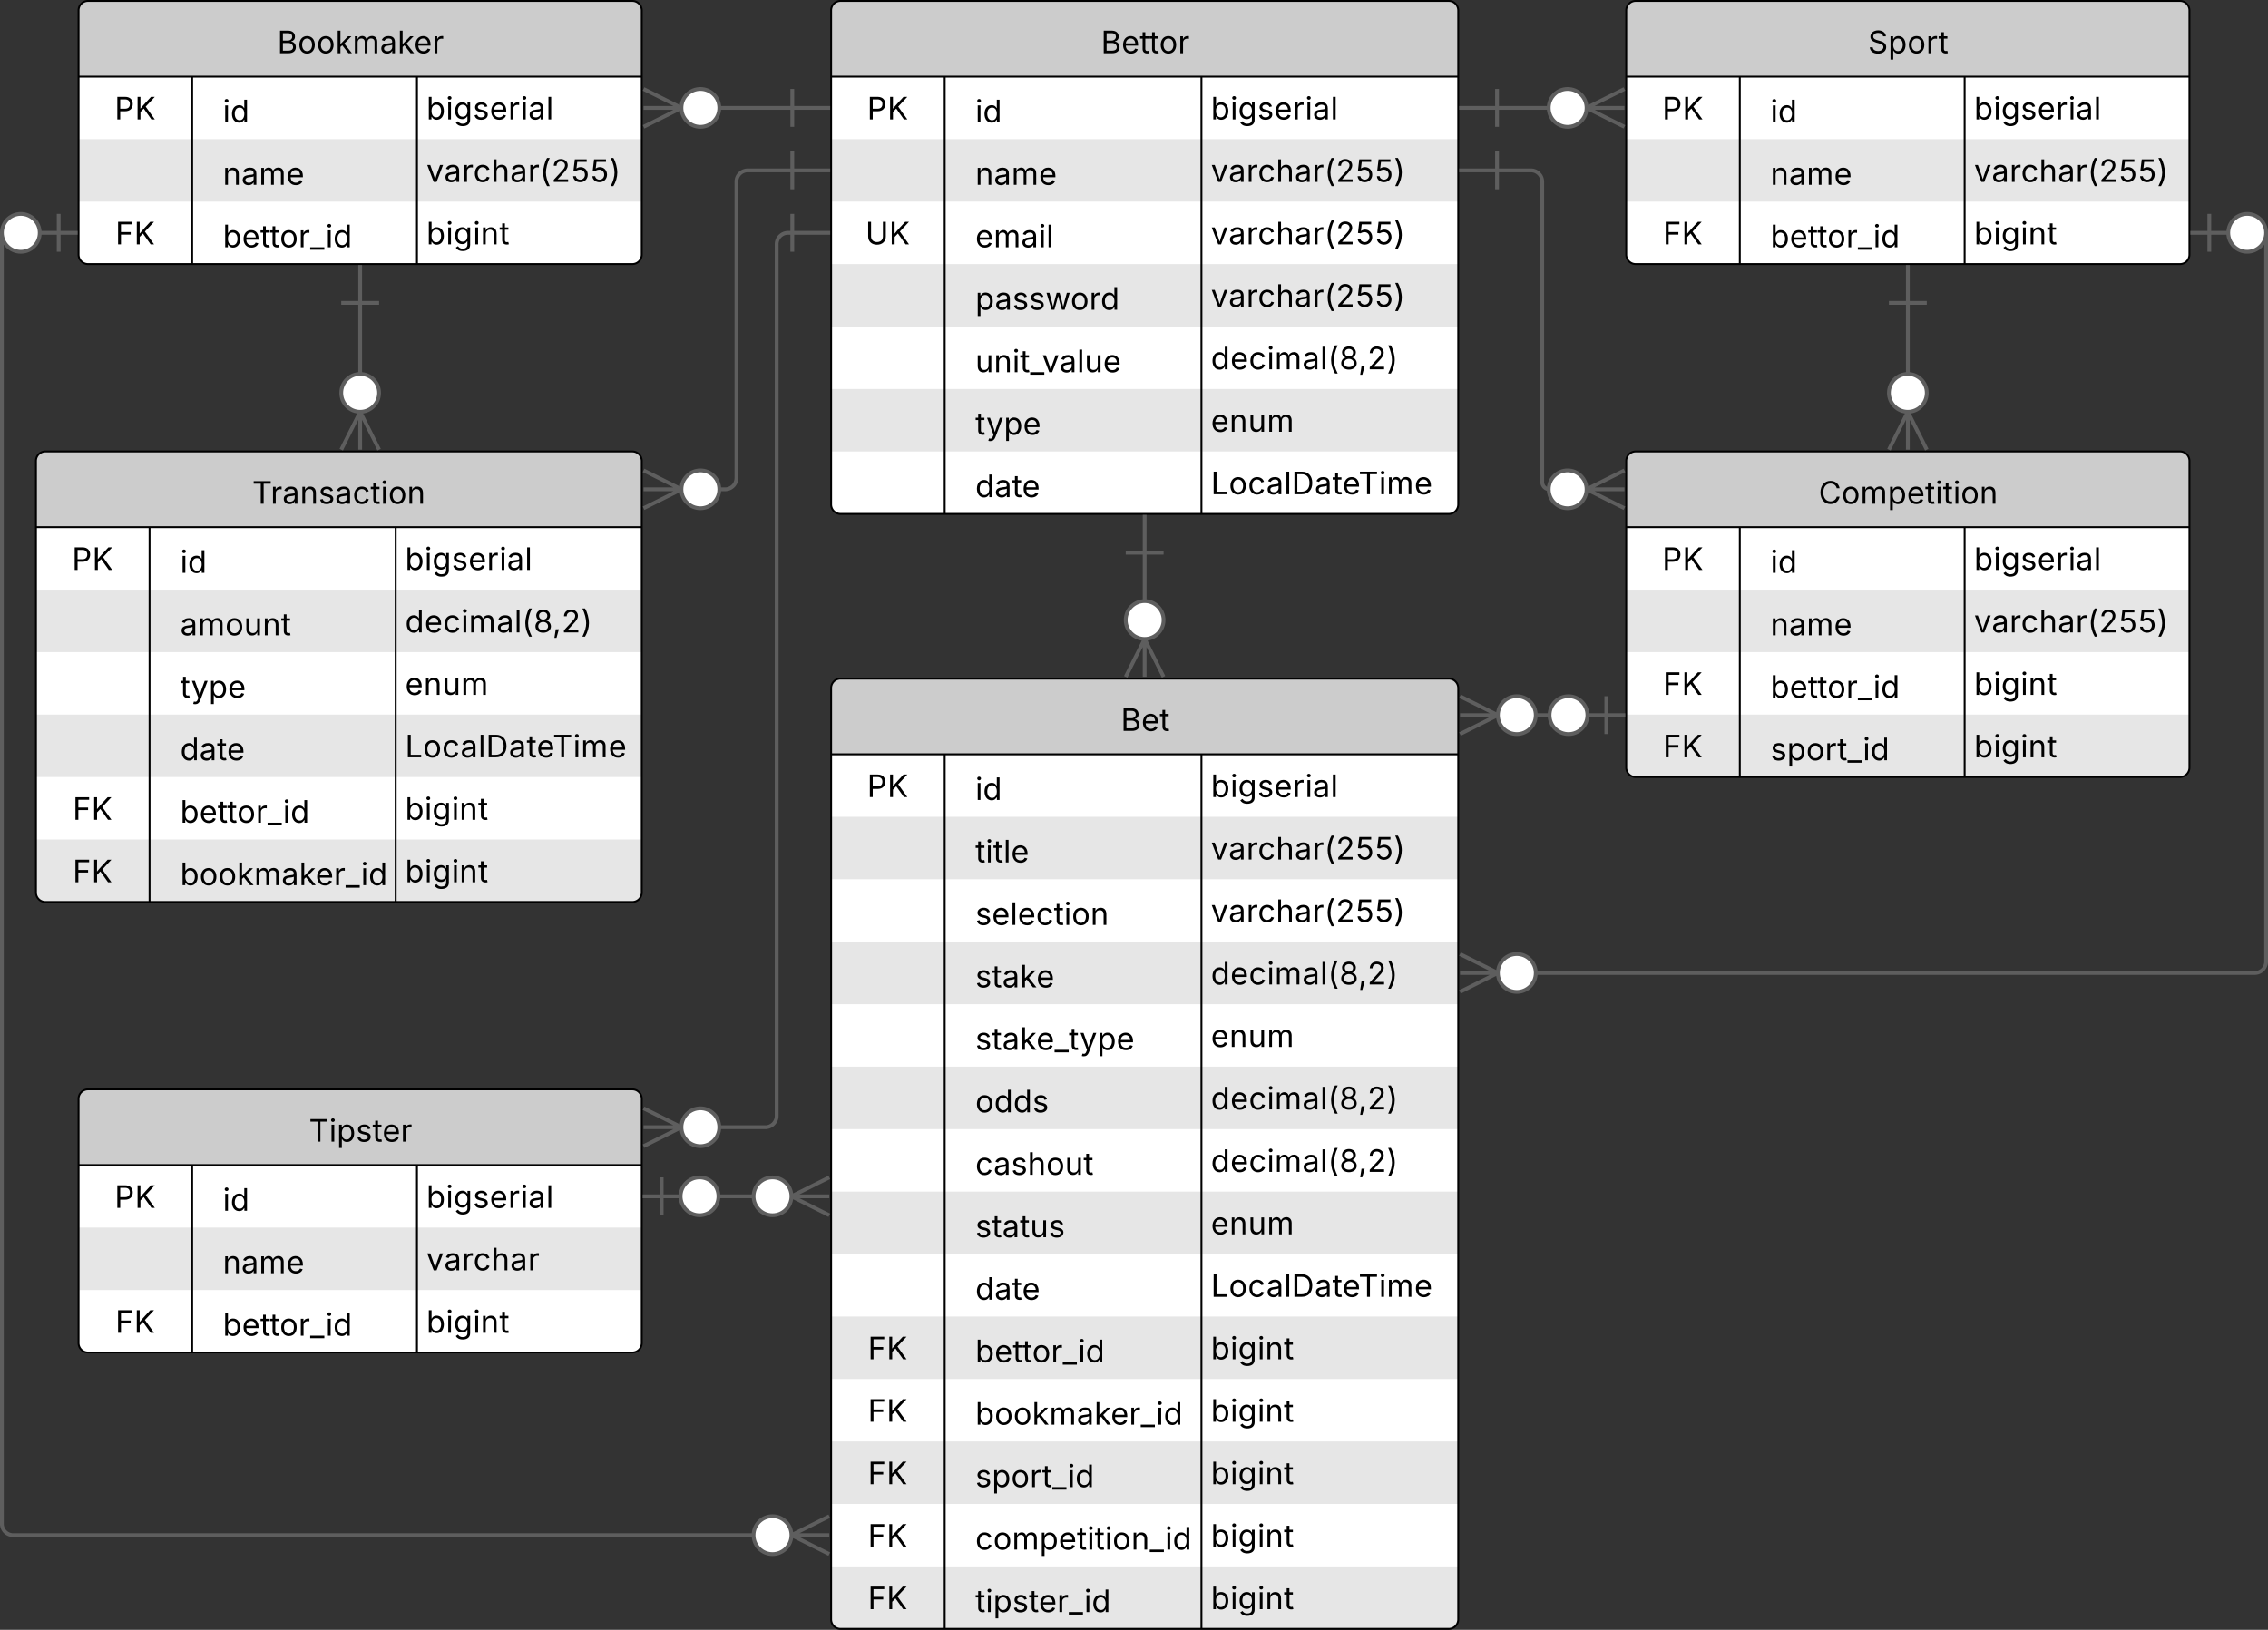 <svg xmlns="http://www.w3.org/2000/svg" xmlns:xlink="http://www.w3.org/1999/xlink" xmlns:lucid="lucid" width="1197.98" height="861"><rect width="100%" height="100%" fill="#333333" stroke="none"/><g transform="translate(-489.755 1478.5)" lucid:page-tab-id="0_0"><path d="M928.75-1115a5 5 0 0 1 5-5H1255a5 5 0 0 1 5 5v492a5 5 0 0 1-5 5H933.75a5 5 0 0 1-5-5z" fill="#fff"/><path d="M928.75-1080v-35a5 5 0 0 1 5-5H1255a5 5 0 0 1 5 5v35" fill="#ccc"/><path d="M928.75-1080v34H1260v-34" fill="#fff"/><path d="M928.75-1047v34H1260v-34" fill="#e6e6e6"/><path d="M928.75-1014v34H1260v-34" fill="#fff"/><path d="M928.75-981v34H1260v-34" fill="#e6e6e6"/><path d="M928.75-948v34H1260v-34" fill="#fff"/><path d="M928.75-915v34H1260v-34" fill="#e6e6e6"/><path d="M928.75-882v34H1260v-34" fill="#fff"/><path d="M928.75-849v34H1260v-34" fill="#e6e6e6"/><path d="M928.75-816v34H1260v-34" fill="#fff"/><path d="M928.75-783v34H1260v-34" fill="#e6e6e6"/><path d="M928.75-750v34H1260v-34" fill="#fff"/><path d="M928.75-717v34H1260v-34" fill="#e6e6e6"/><path d="M928.75-684v34H1260v-34" fill="#fff"/><path d="M928.75-651v28a5 5 0 0 0 5 5H1255a5 5 0 0 0 5-5v-28" fill="#e6e6e6"/><path d="M928.75-1080H1260M928.75-1115a5 5 0 0 1 5-5H1255a5 5 0 0 1 5 5v492a5 5 0 0 1-5 5H933.75a5 5 0 0 1-5-5zM988.75-1080v462M1124.37-1080v462" stroke="#000" fill="none"/><use xlink:href="#a" transform="matrix(1,0,0,1,938.745,-1120) translate(143.067 27.614)"/><use xlink:href="#b" transform="matrix(1,0,0,1,933.745,-1077.5) translate(14.031 20.09)"/><use xlink:href="#c" transform="matrix(1,0,0,1,993.745,-1077.5) translate(11.2 21.614)"/><use xlink:href="#d" transform="matrix(1,0,0,1,1129.373,-1077.5) translate(0 20.09)"/><use xlink:href="#e" transform="matrix(1,0,0,1,993.745,-1044.5) translate(11.2 21.614)"/><use xlink:href="#f" transform="matrix(1,0,0,1,1129.373,-1044.5) translate(0 20.09)"/><use xlink:href="#g" transform="matrix(1,0,0,1,993.745,-1011.5) translate(11.2 21.614)"/><use xlink:href="#f" transform="matrix(1,0,0,1,1129.373,-1011.5) translate(0 20.09)"/><use xlink:href="#h" transform="matrix(1,0,0,1,993.745,-978.5) translate(11.2 21.614)"/><use xlink:href="#i" transform="matrix(1,0,0,1,1129.373,-978.5) translate(0 20.09)"/><use xlink:href="#j" transform="matrix(1,0,0,1,993.745,-945.5) translate(11.2 21.614)"/><use xlink:href="#k" transform="matrix(1,0,0,1,1129.373,-945.5) translate(0 20.09)"/><use xlink:href="#l" transform="matrix(1,0,0,1,993.745,-912.5) translate(11.2 21.614)"/><use xlink:href="#i" transform="matrix(1,0,0,1,1129.373,-912.5) translate(0 20.09)"/><use xlink:href="#m" transform="matrix(1,0,0,1,993.745,-879.5) translate(11.2 21.614)"/><use xlink:href="#n" transform="matrix(1,0,0,1,1129.373,-879.5) translate(0 20.09)"/><use xlink:href="#o" transform="matrix(1,0,0,1,993.745,-846.5) translate(11.2 21.614)"/><use xlink:href="#k" transform="matrix(1,0,0,1,1129.373,-846.5) translate(0 20.09)"/><use xlink:href="#p" transform="matrix(1,0,0,1,993.745,-813.5) translate(11.2 21.614)"/><use xlink:href="#q" transform="matrix(1,0,0,1,1129.373,-813.5) translate(0 20.09)"/><use xlink:href="#r" transform="matrix(1,0,0,1,933.745,-780.5) translate(14.435 20.09)"/><use xlink:href="#s" transform="matrix(1,0,0,1,993.745,-780.5) translate(11.2 21.614)"/><use xlink:href="#t" transform="matrix(1,0,0,1,1129.373,-780.5) translate(0 20.09)"/><use xlink:href="#r" transform="matrix(1,0,0,1,933.745,-747.5) translate(14.435 20.09)"/><use xlink:href="#u" transform="matrix(1,0,0,1,993.745,-747.5) translate(11.2 21.614)"/><use xlink:href="#t" transform="matrix(1,0,0,1,1129.373,-747.5) translate(0 20.09)"/><use xlink:href="#r" transform="matrix(1,0,0,1,933.745,-714.5) translate(14.435 20.09)"/><use xlink:href="#v" transform="matrix(1,0,0,1,993.745,-714.5) translate(11.2 21.614)"/><use xlink:href="#t" transform="matrix(1,0,0,1,1129.373,-714.5) translate(0 20.09)"/><use xlink:href="#r" transform="matrix(1,0,0,1,933.745,-681.5) translate(14.435 20.09)"/><use xlink:href="#w" transform="matrix(1,0,0,1,993.745,-681.5) translate(11.2 21.614)"/><use xlink:href="#t" transform="matrix(1,0,0,1,1129.373,-681.5) translate(0 20.09)"/><use xlink:href="#x" transform="matrix(1,0,0,1,933.745,-648.5) translate(14.435 20.09)"/><use xlink:href="#y" transform="matrix(1,0,0,1,993.745,-648.5) translate(11.2 21.614)"/><use xlink:href="#t" transform="matrix(1,0,0,1,1129.373,-648.5) translate(0 20.09)"/><path d="M928.75-1473a5 5 0 0 1 5-5H1255a5 5 0 0 1 5 5v261a5 5 0 0 1-5 5H933.75a5 5 0 0 1-5-5z" fill="#fff"/><path d="M928.75-1438v-35a5 5 0 0 1 5-5H1255a5 5 0 0 1 5 5v35" fill="#ccc"/><path d="M928.75-1438v34H1260v-34" fill="#fff"/><path d="M928.75-1405v34H1260v-34" fill="#e6e6e6"/><path d="M928.75-1372v34H1260v-34" fill="#fff"/><path d="M928.75-1339v34H1260v-34" fill="#e6e6e6"/><path d="M928.75-1306v34H1260v-34" fill="#fff"/><path d="M928.75-1273v34H1260v-34" fill="#e6e6e6"/><path d="M928.75-1240v28a5 5 0 0 0 5 5H1255a5 5 0 0 0 5-5v-28" fill="#fff"/><path d="M928.75-1438H1260M928.75-1473a5 5 0 0 1 5-5H1255a5 5 0 0 1 5 5v261a5 5 0 0 1-5 5H933.75a5 5 0 0 1-5-5zM988.75-1438v231M1124.37-1438v231" stroke="#000" fill="none"/><use xlink:href="#z" transform="matrix(1,0,0,1,938.745,-1478) translate(132.576 27.614)"/><use xlink:href="#b" transform="matrix(1,0,0,1,933.745,-1435.5) translate(14.031 20.09)"/><use xlink:href="#c" transform="matrix(1,0,0,1,993.745,-1435.5) translate(11.2 21.614)"/><use xlink:href="#d" transform="matrix(1,0,0,1,1129.373,-1435.5) translate(0 20.09)"/><use xlink:href="#A" transform="matrix(1,0,0,1,993.745,-1402.5) translate(11.2 21.614)"/><use xlink:href="#f" transform="matrix(1,0,0,1,1129.373,-1402.5) translate(0 20.09)"/><use xlink:href="#B" transform="matrix(1,0,0,1,933.745,-1369.5) translate(13.148 20.09)"/><use xlink:href="#C" transform="matrix(1,0,0,1,993.745,-1369.5) translate(11.2 21.614)"/><use xlink:href="#f" transform="matrix(1,0,0,1,1129.373,-1369.5) translate(0 20.09)"/><use xlink:href="#D" transform="matrix(1,0,0,1,993.745,-1336.5) translate(11.2 21.614)"/><use xlink:href="#f" transform="matrix(1,0,0,1,1129.373,-1336.5) translate(0 20.09)"/><use xlink:href="#E" transform="matrix(1,0,0,1,993.745,-1303.5) translate(11.2 21.614)"/><use xlink:href="#n" transform="matrix(1,0,0,1,1129.373,-1303.5) translate(0 20.09)"/><use xlink:href="#F" transform="matrix(1,0,0,1,993.745,-1270.5) translate(11.2 21.614)"/><use xlink:href="#k" transform="matrix(1,0,0,1,1129.373,-1270.5) translate(0 20.09)"/><use xlink:href="#p" transform="matrix(1,0,0,1,993.745,-1237.5) translate(11.2 21.614)"/><use xlink:href="#q" transform="matrix(1,0,0,1,1129.373,-1237.5) translate(0 20.09)"/><path d="M531.25-1473a5 5 0 0 1 5-5h287.5a5 5 0 0 1 5 5v129a5 5 0 0 1-5 5h-287.5a5 5 0 0 1-5-5z" fill="#fff"/><path d="M531.25-1438v-35a5 5 0 0 1 5-5h287.5a5 5 0 0 1 5 5v35" fill="#ccc"/><path d="M531.25-1438v34h297.5v-34" fill="#fff"/><path d="M531.25-1405v34h297.5v-34" fill="#e6e6e6"/><path d="M531.25-1372v28a5 5 0 0 0 5 5h287.5a5 5 0 0 0 5-5v-28" fill="#fff"/><path d="M531.25-1438h297.5M531.25-1473a5 5 0 0 1 5-5h287.5a5 5 0 0 1 5 5v129a5 5 0 0 1-5 5h-287.5a5 5 0 0 1-5-5zM591.25-1438v99M710-1438v99" stroke="#000" fill="none"/><use xlink:href="#G" transform="matrix(1,0,0,1,541.255,-1478) translate(94.974 27.614)"/><use xlink:href="#b" transform="matrix(1,0,0,1,536.255,-1435.5) translate(14.031 20.09)"/><use xlink:href="#c" transform="matrix(1,0,0,1,596.255,-1435.5) translate(11.2 21.614)"/><use xlink:href="#d" transform="matrix(1,0,0,1,715,-1435.5) translate(0 20.09)"/><use xlink:href="#H" transform="matrix(1,0,0,1,596.255,-1402.5) translate(11.2 21.614)"/><use xlink:href="#f" transform="matrix(1,0,0,1,715,-1402.5) translate(0 20.09)"/><use xlink:href="#r" transform="matrix(1,0,0,1,536.255,-1369.5) translate(14.435 20.09)"/><use xlink:href="#s" transform="matrix(1,0,0,1,596.255,-1369.5) translate(11.2 21.614)"/><use xlink:href="#t" transform="matrix(1,0,0,1,715,-1369.5) translate(0 20.09)"/><path d="M531.25-898a5 5 0 0 1 5-5h287.5a5 5 0 0 1 5 5v129a5 5 0 0 1-5 5h-287.5a5 5 0 0 1-5-5z" fill="#fff"/><path d="M531.25-863v-35a5 5 0 0 1 5-5h287.5a5 5 0 0 1 5 5v35" fill="#ccc"/><path d="M531.25-863v34h297.5v-34" fill="#fff"/><path d="M531.25-830v34h297.5v-34" fill="#e6e6e6"/><path d="M531.25-797v28a5 5 0 0 0 5 5h287.5a5 5 0 0 0 5-5v-28" fill="#fff"/><path d="M531.25-863h297.5M531.25-898a5 5 0 0 1 5-5h287.5a5 5 0 0 1 5 5v129a5 5 0 0 1-5 5h-287.5a5 5 0 0 1-5-5zM591.25-863v99M710-863v99" stroke="#000" fill="none"/><use xlink:href="#I" transform="matrix(1,0,0,1,541.255,-903) translate(111.681 27.614)"/><use xlink:href="#b" transform="matrix(1,0,0,1,536.255,-860.5) translate(14.031 20.09)"/><use xlink:href="#c" transform="matrix(1,0,0,1,596.255,-860.5) translate(11.2 21.614)"/><use xlink:href="#d" transform="matrix(1,0,0,1,715,-860.5) translate(0 20.09)"/><use xlink:href="#H" transform="matrix(1,0,0,1,596.255,-827.5) translate(11.2 21.614)"/><use xlink:href="#J" transform="matrix(1,0,0,1,715,-827.5) translate(0 20.09)"/><use xlink:href="#r" transform="matrix(1,0,0,1,536.255,-794.5) translate(14.435 20.09)"/><use xlink:href="#s" transform="matrix(1,0,0,1,596.255,-794.5) translate(11.2 21.614)"/><use xlink:href="#t" transform="matrix(1,0,0,1,715,-794.5) translate(0 20.09)"/><path d="M1348.74-1235a5 5 0 0 1 5-5h287.5a5 5 0 0 1 5 5v162a5 5 0 0 1-5 5h-287.5a5 5 0 0 1-5-5z" fill="#fff"/><path d="M1348.74-1200v-35a5 5 0 0 1 5-5h287.5a5 5 0 0 1 5 5v35" fill="#ccc"/><path d="M1348.74-1200v34h297.5v-34" fill="#fff"/><path d="M1348.74-1167v34h297.5v-34" fill="#e6e6e6"/><path d="M1348.74-1134v34h297.5v-34" fill="#fff"/><path d="M1348.74-1101v28a5 5 0 0 0 5 5h287.5a5 5 0 0 0 5-5v-28" fill="#e6e6e6"/><path d="M1348.74-1200h297.5M1348.74-1235a5 5 0 0 1 5-5h287.5a5 5 0 0 1 5 5v162a5 5 0 0 1-5 5h-287.5a5 5 0 0 1-5-5zM1408.74-1200v132M1527.5-1200v132" stroke="#000" fill="none"/><use xlink:href="#K" transform="matrix(1,0,0,1,1358.745,-1240) translate(91.628 27.614)"/><use xlink:href="#b" transform="matrix(1,0,0,1,1353.745,-1197.5) translate(14.031 20.09)"/><use xlink:href="#c" transform="matrix(1,0,0,1,1413.745,-1197.5) translate(11.2 21.614)"/><use xlink:href="#d" transform="matrix(1,0,0,1,1532.491,-1197.5) translate(0 20.09)"/><use xlink:href="#H" transform="matrix(1,0,0,1,1413.745,-1164.5) translate(11.2 21.614)"/><use xlink:href="#f" transform="matrix(1,0,0,1,1532.491,-1164.5) translate(0 20.09)"/><use xlink:href="#r" transform="matrix(1,0,0,1,1353.745,-1131.5) translate(14.435 20.09)"/><use xlink:href="#s" transform="matrix(1,0,0,1,1413.745,-1131.5) translate(11.2 21.614)"/><use xlink:href="#t" transform="matrix(1,0,0,1,1532.491,-1131.5) translate(0 20.09)"/><use xlink:href="#r" transform="matrix(1,0,0,1,1353.745,-1098.5) translate(14.435 20.09)"/><use xlink:href="#v" transform="matrix(1,0,0,1,1413.745,-1098.5) translate(11.2 21.614)"/><use xlink:href="#t" transform="matrix(1,0,0,1,1532.491,-1098.5) translate(0 20.09)"/><path d="M1348.74-1473a5 5 0 0 1 5-5h287.5a5 5 0 0 1 5 5v129a5 5 0 0 1-5 5h-287.5a5 5 0 0 1-5-5z" fill="#fff"/><path d="M1348.74-1438v-35a5 5 0 0 1 5-5h287.5a5 5 0 0 1 5 5v35" fill="#ccc"/><path d="M1348.74-1438v34h297.5v-34" fill="#fff"/><path d="M1348.74-1405v34h297.5v-34" fill="#e6e6e6"/><path d="M1348.74-1372v28a5 5 0 0 0 5 5h287.5a5 5 0 0 0 5-5v-28" fill="#fff"/><path d="M1348.74-1438h297.5M1348.74-1473a5 5 0 0 1 5-5h287.5a5 5 0 0 1 5 5v129a5 5 0 0 1-5 5h-287.5a5 5 0 0 1-5-5zM1408.74-1438v99M1527.5-1438v99" stroke="#000" fill="none"/><use xlink:href="#L" transform="matrix(1,0,0,1,1358.745,-1478) translate(117.732 27.614)"/><use xlink:href="#b" transform="matrix(1,0,0,1,1353.745,-1435.5) translate(14.031 20.09)"/><use xlink:href="#c" transform="matrix(1,0,0,1,1413.745,-1435.5) translate(11.2 21.614)"/><use xlink:href="#d" transform="matrix(1,0,0,1,1532.491,-1435.5) translate(0 20.09)"/><use xlink:href="#H" transform="matrix(1,0,0,1,1413.745,-1402.5) translate(11.2 21.614)"/><use xlink:href="#f" transform="matrix(1,0,0,1,1532.491,-1402.5) translate(0 20.09)"/><use xlink:href="#r" transform="matrix(1,0,0,1,1353.745,-1369.5) translate(14.435 20.09)"/><use xlink:href="#s" transform="matrix(1,0,0,1,1413.745,-1369.5) translate(11.2 21.614)"/><use xlink:href="#t" transform="matrix(1,0,0,1,1532.491,-1369.5) translate(0 20.09)"/><path d="M508.75-1235a5 5 0 0 1 5-5h310a5 5 0 0 1 5 5v228a5 5 0 0 1-5 5h-310a5 5 0 0 1-5-5z" fill="#fff"/><path d="M508.75-1200v-35a5 5 0 0 1 5-5h310a5 5 0 0 1 5 5v35" fill="#ccc"/><path d="M508.75-1200v34h320v-34" fill="#fff"/><path d="M508.75-1167v34h320v-34" fill="#e6e6e6"/><path d="M508.75-1134v34h320v-34" fill="#fff"/><path d="M508.75-1101v34h320v-34" fill="#e6e6e6"/><path d="M508.75-1068v34h320v-34" fill="#fff"/><path d="M508.75-1035v28a5 5 0 0 0 5 5h310a5 5 0 0 0 5-5v-28" fill="#e6e6e6"/><path d="M508.75-1200h320M508.75-1235a5 5 0 0 1 5-5h310a5 5 0 0 1 5 5v228a5 5 0 0 1-5 5h-310a5 5 0 0 1-5-5zM568.75-1200v198M698.75-1200v198" stroke="#000" fill="none"/><use xlink:href="#M" transform="matrix(1,0,0,1,518.745,-1240) translate(104.218 27.614)"/><use xlink:href="#b" transform="matrix(1,0,0,1,513.745,-1197.5) translate(14.031 20.09)"/><use xlink:href="#c" transform="matrix(1,0,0,1,573.745,-1197.5) translate(11.2 21.614)"/><use xlink:href="#d" transform="matrix(1,0,0,1,703.745,-1197.5) translate(0 20.09)"/><use xlink:href="#N" transform="matrix(1,0,0,1,573.745,-1164.5) translate(11.2 21.614)"/><use xlink:href="#i" transform="matrix(1,0,0,1,703.745,-1164.5) translate(0 20.09)"/><use xlink:href="#O" transform="matrix(1,0,0,1,573.745,-1131.5) translate(11.2 21.614)"/><use xlink:href="#P" transform="matrix(1,0,0,1,703.745,-1131.5) translate(0 20.09)"/><use xlink:href="#Q" transform="matrix(1,0,0,1,573.745,-1098.5) translate(11.2 21.614)"/><use xlink:href="#R" transform="matrix(1,0,0,1,703.745,-1098.5) translate(0 20.09)"/><use xlink:href="#r" transform="matrix(1,0,0,1,513.745,-1065.5) translate(14.435 20.09)"/><use xlink:href="#s" transform="matrix(1,0,0,1,573.745,-1065.5) translate(11.2 21.614)"/><use xlink:href="#t" transform="matrix(1,0,0,1,703.745,-1065.5) translate(0 20.09)"/><use xlink:href="#r" transform="matrix(1,0,0,1,513.745,-1032.5) translate(14.435 20.09)"/><use xlink:href="#u" transform="matrix(1,0,0,1,573.745,-1032.5) translate(11.2 21.614)"/><use xlink:href="#t" transform="matrix(1,0,0,1,703.745,-1032.5) translate(0 20.09)"/><path d="M1280.5-1421.5H1308.24M1260.5-1421.5h20m0 10v-20" stroke="#5e5e5e" stroke-width="2" fill="none"/><path d="M1347.8-1421.5h-20m20-10l-20 10m20 10l-20-10m0 0c0 5.52-4.48 10-10 10-5.53 0-10-4.48-10-10s4.47-10 10-10c5.52 0 10 4.48 10 10z" stroke="#5e5e5e" stroke-width="2" fill="#fff"/><path d="M908.25-1421.5h-39M928.25-1421.5h-20m0-10v20" stroke="#5e5e5e" stroke-width="2" fill="none"/><path d="M829.7-1421.5h20m-20 10l20-10m-20-10l20 10m20 0c0 5.52-4.48 10-10 10-5.53 0-10-4.48-10-10s4.47-10 10-10c5.52 0 10 4.48 10 10z" stroke="#5e5e5e" stroke-width="2" fill="#fff"/><path d="M1497.5-1318.5v38M1497.5-1338.5v20m-10 0h20" stroke="#5e5e5e" stroke-width="2" fill="none"/><path d="M1497.5-1240.95v-20m10 20l-10-20m-10 20l10-20m10-10c0 5.53-4.5 10-10 10-5.53 0-10-4.47-10-10 0-5.52 4.47-10 10-10 5.5 0 10 4.48 10 10z" stroke="#5e5e5e" stroke-width="2" fill="#fff"/><path d="M680-1318.5v38M680-1338.5v20m-10 0h20" stroke="#5e5e5e" stroke-width="2" fill="none"/><path d="M680-1240.95v-20m10 20l-10-20m-10 20l10-20m10-10c0 5.53-4.48 10-10 10s-10-4.47-10-10c0-5.52 4.48-10 10-10s10 4.48 10 10z" stroke="#5e5e5e" stroke-width="2" fill="#fff"/><path d="M908.25-1388.5h-23.5a6 6 0 0 0-6 6v156.5a6 6 0 0 1-6 6h-3.5M928.25-1388.5h-20m0-10v20" stroke="#5e5e5e" stroke-width="2" fill="none"/><path d="M829.7-1220h20m-20 10l20-10m-20-10l20 10m20 0c0 5.52-4.5 10-10 10-5.53 0-10-4.48-10-10s4.47-10 10-10c5.5 0 10 4.48 10 10z" stroke="#5e5e5e" stroke-width="2" fill="#fff"/><path d="M1280.5-1388.5h17.87a6 6 0 0 1 6 6v158.63a3.87 3.87 0 0 0 3.88 3.87M1260.5-1388.5h20m0 10v-20" stroke="#5e5e5e" stroke-width="2" fill="none"/><path d="M1347.8-1220h-20m20-10l-20 10m20 10l-20-10m0 0c0 5.52-4.48 10-10 10s-10-4.48-10-10 4.48-10 10-10 10 4.48 10 10z" stroke="#5e5e5e" stroke-width="2" fill="#fff"/><path d="M908.25-1355.5H906a6 6 0 0 0-6 6V-889a6 6 0 0 1-6 6h-24.75M928.25-1355.5h-20m0-10v20" stroke="#5e5e5e" stroke-width="2" fill="none"/><path d="M829.7-883h20m-20 10l20-10m-20-10l20 10m20 0c0 5.52-4.5 10-10 10-5.53 0-10-4.48-10-10s4.47-10 10-10c5.5 0 10 4.48 10 10z" stroke="#5e5e5e" stroke-width="2" fill="#fff"/><path d="M1094.37-1186.5v26M1094.37-1206.5v20m-10 0h20" stroke="#5e5e5e" stroke-width="2" fill="none"/><path d="M1094.37-1120.95v-20m10 20l-10-20m-10 20l10-20m10-10c0 5.53-4.47 10-10 10-5.52 0-10-4.47-10-10 0-5.52 4.48-10 10-10 5.53 0 10 4.48 10 10z" stroke="#5e5e5e" stroke-width="2" fill="#fff"/><path d="M868.25-846.5h20" stroke="#5e5e5e" stroke-width="2" fill="none"/><path d="M829.25-846.5h20m-10 10v-20m30 10c0 5.52-4.48 10-10 10-5.53 0-10-4.48-10-10s4.47-10 10-10c5.52 0 10 4.48 10 10zM927.8-846.5h-20m20-10l-20 10m20 10l-20-10m0 0c0 5.52-4.48 10-10 10s-10-4.48-10-10 4.48-10 10-10 10 4.48 10 10z" stroke="#5e5e5e" stroke-width="2" fill="#fff"/><path d="M1685.74-1355.5a1 1 0 0 1 1 1v384a6 6 0 0 1-6 6H1300.5" stroke="#5e5e5e" stroke-width="2" fill="none"/><path d="M1646.74-1355.5h20m-10 10v-20m30 10c0 5.52-4.48 10-10 10-5.53 0-10-4.48-10-10s4.47-10 10-10c5.52 0 10 4.48 10 10zM1260.95-964.5h20m-20 10l20-10m-20-10l20 10m20 0c0 5.52-4.48 10-10 10-5.53 0-10-4.48-10-10s4.47-10 10-10c5.52 0 10 4.48 10 10z" stroke="#5e5e5e" stroke-width="2" fill="#fff"/><path d="M491.75-1355.5a1 1 0 0 0-1 1v681a6 6 0 0 0 6 6h391.5" stroke="#5e5e5e" stroke-width="2" fill="none"/><path d="M530.75-1355.5h-20m10-10v20m-10-10c0 5.52-4.47 10-10 10-5.52 0-10-4.48-10-10s4.48-10 10-10c5.53 0 10 4.48 10 10zM927.8-667.5h-20m20-10l-20 10m20 10l-20-10m0 0c0 5.52-4.48 10-10 10s-10-4.48-10-10 4.48-10 10-10 10 4.48 10 10z" stroke="#5e5e5e" stroke-width="2" fill="#fff"/><path d="M1309.24-1100.7h-8.74" stroke="#5e5e5e" stroke-width="2" fill="none"/><path d="M1348.24-1100.7h-20m10-10v20m-10-10c0 5.53-4.47 10-10 10-5.52 0-10-4.47-10-10 0-5.52 4.48-10 10-10 5.53 0 10 4.48 10 10zM1260.95-1100.7h20m-20 10l20-10m-20-10l20 10m20 0c0 5.53-4.48 10-10 10-5.53 0-10-4.47-10-10 0-5.52 4.47-10 10-10 5.52 0 10 4.48 10 10z" stroke="#5e5e5e" stroke-width="2" fill="#fff"/><defs><path d="M180 0v-1490h528c311 0 458 177 458 395 0 191-114 278-244 313v14c139 9 302 137 302 371 0 225-148 397-499 397H180zm190-168h350c232 0 321-102 321-231 0-149-120-277-311-277H370v508zm0-668h328c160 0 286-101 286-255 0-129-87-231-280-231H370v486" id="S"/><path d="M628 24c-324 0-524-230-524-574 0-343 198-582 503-582 237 0 487 146 487 559v75H286c9 234 145 362 343 362 132 0 231-58 273-172l174 48C1024-91 857 24 628 24zM287-650h624c-17-190-120-322-304-322-192 0-309 151-320 322" id="T"/><path d="M598-1118v154H368v674c0 100 37 144 132 144 23 0 62-6 92-12L629-6c-37 13-88 20-134 20-193 0-307-107-307-290v-688H20v-154h168v-266h180v266h230" id="U"/><g id="a"><use transform="matrix(0.008,0,0,0.008,0,0)" xlink:href="#S"/><use transform="matrix(0.008,0,0,0.008,10.818,0)" xlink:href="#T"/><use transform="matrix(0.008,0,0,0.008,20.457,0)" xlink:href="#U"/></g><path d="M180 0v-1490h510c348 0 508 209 508 474 0 266-160 477-507 477H370V0H180zm190-706h312c236 0 327-133 327-310 0-176-91-307-329-307H370v617" id="V"/><path d="M180 0v-1490h190c0 262 1 526-3 784 217-279 467-523 702-784h249L716-845 1319 0h-225L585-716 370-489V0H180" id="W"/><g id="b"><use transform="matrix(0.008,0,0,0.008,0,0)" xlink:href="#V"/><use transform="matrix(0.008,0,0,0.008,10.691,0)" xlink:href="#W"/></g><path d="M158 0v-1118h180V0H158zm91-1301c-68 0-125-53-125-119s57-119 125-119c69 0 126 53 126 119s-57 119-126 119" id="X"/><path d="M577 24c-279 0-473-224-473-580 0-354 195-576 474-576 218 0 287 134 324 193h14v-551h180V0H922v-173h-20C865-111 790 24 577 24zm27-161c203 0 314-172 314-421 0-247-108-413-314-413-212 0-317 181-317 413 0 235 108 421 317 421" id="Y"/><g id="c"><use transform="matrix(0.008,0,0,0.008,0,0)" xlink:href="#X"/><use transform="matrix(0.008,0,0,0.008,4.004,0)" xlink:href="#Y"/></g><path d="M677 24c-213 0-288-135-325-197h-20V0H158v-1490h180v551h14c37-59 106-193 324-193 279 0 474 222 474 576 0 356-194 580-473 580zm-27-161c209 0 317-186 317-421 0-232-105-413-317-413-206 0-314 166-314 413 0 249 111 421 314 421" id="Z"/><path d="M611 442c-248 0-391-105-460-228l146-94c47 65 117 165 314 165 178 0 307-82 307-266v-224h-17C863-141 792-18 576-18c-268 0-472-195-472-546 0-346 197-568 476-568 216 0 288 133 326 193h17v-179h175V29c0 289-215 413-487 413zm-5-620c203 0 314-146 314-390 0-237-108-403-314-403-213 0-319 180-319 403 0 230 109 390 319 390" id="aa"/><path d="M538 24C308 24 148-78 108-271l171-41c32 123 123 178 257 178 156 0 256-77 256-169 0-77-54-128-164-154l-186-44c-203-48-300-148-300-305 0-192 176-326 414-326 230 0 351 112 402 269l-163 42c-31-80-94-158-238-158-133 0-233 69-233 162 0 83 57 129 188 160l169 40c203 48 298 149 298 302 0 196-179 339-441 339" id="ab"/><path d="M158 0v-1118h174v172h12c41-113 157-188 290-188 26 0 70 2 91 3v181c-11-2-60-10-108-10-161 0-279 109-279 260V0H158" id="ac"/><path d="M471 26C259 26 90-98 90-318c0-256 228-303 435-329 202-27 287-16 287-108 0-139-79-219-234-219-161 0-248 86-283 164l-173-57c86-203 278-265 451-265 150 0 419 46 419 395V0H815v-152h-12C765-73 660 26 471 26zm31-159c199 0 310-134 310-271v-155c-30 35-226 55-295 64-131 17-246 59-246 186 0 116 97 176 231 176" id="ad"/><path d="M338-1490V0H158v-1490h180" id="ae"/><g id="d"><use transform="matrix(0.008,0,0,0.008,0,0)" xlink:href="#Z"/><use transform="matrix(0.008,0,0,0.008,10.25,0)" xlink:href="#X"/><use transform="matrix(0.008,0,0,0.008,14.304,0)" xlink:href="#aa"/><use transform="matrix(0.008,0,0,0.008,24.571,0)" xlink:href="#ab"/><use transform="matrix(0.008,0,0,0.008,33.406,0)" xlink:href="#T"/><use transform="matrix(0.008,0,0,0.008,43.166,0)" xlink:href="#ac"/><use transform="matrix(0.008,0,0,0.008,49.73,0)" xlink:href="#X"/><use transform="matrix(0.008,0,0,0.008,53.784,0)" xlink:href="#ad"/><use transform="matrix(0.008,0,0,0.008,63.184,0)" xlink:href="#ae"/></g><g id="e"><use transform="matrix(0.008,0,0,0.008,0,0)" xlink:href="#U"/><use transform="matrix(0.008,0,0,0.008,5.409,0)" xlink:href="#X"/><use transform="matrix(0.008,0,0,0.008,9.413,0)" xlink:href="#U"/><use transform="matrix(0.008,0,0,0.008,14.822,0)" xlink:href="#ae"/><use transform="matrix(0.008,0,0,0.008,18.826,0)" xlink:href="#T"/></g><path d="M481 0L54-1118h197c107 314 236 620 325 951 87-331 217-637 324-951h197L670 0H481" id="af"/><path d="M613 24c-304 0-509-231-509-576 0-350 205-580 509-580 216 0 392 114 453 309l-173 49c-33-115-133-197-280-197-223 0-326 196-326 419 0 220 103 415 326 415 150 0 252-85 285-206l172 49C1010-95 832 24 613 24" id="ag"/><path d="M338-670V0H158v-1490h180v566c73-149 190-208 336-208 226 0 379 139 379 422V0H872v-695c0-172-96-275-252-275-161 0-282 109-282 300" id="ah"/><path d="M218-607c0-325 108-727 258-974h175c-155 315-250 682-250 974 0 265 78 531 250 886H476C306-10 218-315 218-607" id="ai"/><path d="M154 0v-137l495-537c165-179 249-281 249-418 0-156-121-253-280-253-170 0-278 110-278 278H158c0-264 200-443 465-443 266 0 455 183 455 416 0 161-73 288-336 568L416-179v12h687V0H154" id="aj"/><path d="M626 20c-262 0-458-168-468-396h184c12 133 134 229 284 229 180 0 311-137 311-326 0-192-136-335-323-335-92 0-196 33-255 78l-178-22 88-738h784v167H429l-51 435h8c61-51 160-87 263-87 273 0 474 211 474 499 0 286-210 496-497 496" id="ak"/><path d="M96 279C273-86 346-350 346-607c0-292-95-659-250-974h175c150 246 258 650 258 974 0 297-91 602-258 886H96" id="al"/><g id="f"><use transform="matrix(0.008,0,0,0.008,0,0)" xlink:href="#af"/><use transform="matrix(0.008,0,0,0.008,9.326,0)" xlink:href="#ad"/><use transform="matrix(0.008,0,0,0.008,18.726,0)" xlink:href="#ac"/><use transform="matrix(0.008,0,0,0.008,24.75,0)" xlink:href="#ag"/><use transform="matrix(0.008,0,0,0.008,34.314,0)" xlink:href="#ah"/><use transform="matrix(0.008,0,0,0.008,44.212,0)" xlink:href="#ad"/><use transform="matrix(0.008,0,0,0.008,53.612,0)" xlink:href="#ac"/><use transform="matrix(0.008,0,0,0.008,59.914,0)" xlink:href="#ai"/><use transform="matrix(0.008,0,0,0.008,66.02,0)" xlink:href="#aj"/><use transform="matrix(0.008,0,0,0.008,76.229,0)" xlink:href="#ak"/><use transform="matrix(0.008,0,0,0.008,86.406,0)" xlink:href="#ak"/><use transform="matrix(0.008,0,0,0.008,96.582,0)" xlink:href="#al"/></g><path d="M613 24c-304 0-509-231-509-576 0-350 205-580 509-580 305 0 511 230 511 580 0 345-206 576-511 576zm0-161c226 0 329-195 329-415 0-222-103-419-329-419-223 0-326 196-326 419 0 220 103 415 326 415" id="am"/><path d="M338-670V0H158v-1118h173l1 207c72-158 192-221 342-221 226 0 378 139 378 422V0H872v-695c0-172-96-275-252-275-161 0-282 109-282 300" id="an"/><g id="g"><use transform="matrix(0.008,0,0,0.008,0,0)" xlink:href="#ab"/><use transform="matrix(0.008,0,0,0.008,8.727,0)" xlink:href="#T"/><use transform="matrix(0.008,0,0,0.008,18.366,0)" xlink:href="#ae"/><use transform="matrix(0.008,0,0,0.008,22.37,0)" xlink:href="#T"/><use transform="matrix(0.008,0,0,0.008,32.009,0)" xlink:href="#ag"/><use transform="matrix(0.008,0,0,0.008,41.454,0)" xlink:href="#U"/><use transform="matrix(0.008,0,0,0.008,46.863,0)" xlink:href="#X"/><use transform="matrix(0.008,0,0,0.008,50.867,0)" xlink:href="#am"/><use transform="matrix(0.008,0,0,0.008,60.781,0)" xlink:href="#an"/></g><path d="M158 0v-1490h180v865h22l478-493h223L593-638 1096 0H865L456-523 338-412V0H158" id="ao"/><g id="h"><use transform="matrix(0.008,0,0,0.008,0,0)" xlink:href="#ab"/><use transform="matrix(0.008,0,0,0.008,8.727,0)" xlink:href="#U"/><use transform="matrix(0.008,0,0,0.008,14.216,0)" xlink:href="#ad"/><use transform="matrix(0.008,0,0,0.008,23.5,0)" xlink:href="#ao"/><use transform="matrix(0.008,0,0,0.008,32.203,0)" xlink:href="#T"/></g><path d="M158 0v-1118h175l1 205c55-151 181-225 313-225 147 0 245 90 285 228 53-141 190-228 352-228 194 0 352 125 352 384V0h-181v-749c0-161-105-225-225-225-151 0-243 103-243 244V0H807v-767c0-124-93-207-219-207-131 0-250 92-250 270V0H158" id="ap"/><path d="M633 20c-303 0-511-173-511-416 0-188 124-348 291-378v-8c-145-37-237-174-237-332 0-227 192-396 457-396 261 0 456 169 456 396 0 158-94 295-235 332v8c162 30 291 190 291 378 0 243-212 416-512 416zm0-165c197 0 322-103 322-261 0-165-138-283-322-283-188 0-324 118-324 283 0 158 123 261 324 261zm0-703c157 0 272-101 272-252 0-149-110-246-272-246-165 0-273 97-273 246 0 151 112 252 273 252" id="aq"/><path d="M128 359l88-567h206L266 359H128" id="ar"/><g id="i"><use transform="matrix(0.008,0,0,0.008,0,0)" xlink:href="#Y"/><use transform="matrix(0.008,0,0,0.008,10.25,0)" xlink:href="#T"/><use transform="matrix(0.008,0,0,0.008,20.01,0)" xlink:href="#ag"/><use transform="matrix(0.008,0,0,0.008,29.573,0)" xlink:href="#X"/><use transform="matrix(0.008,0,0,0.008,33.627,0)" xlink:href="#ap"/><use transform="matrix(0.008,0,0,0.008,48.291,0)" xlink:href="#ad"/><use transform="matrix(0.008,0,0,0.008,57.691,0)" xlink:href="#ae"/><use transform="matrix(0.008,0,0,0.008,61.745,0)" xlink:href="#ai"/><use transform="matrix(0.008,0,0,0.008,67.851,0)" xlink:href="#aq"/><use transform="matrix(0.008,0,0,0.008,77.831,0)" xlink:href="#ar"/><use transform="matrix(0.008,0,0,0.008,82.654,0)" xlink:href="#aj"/><use transform="matrix(0.008,0,0,0.008,92.863,0)" xlink:href="#al"/></g><path d="M934 0v166H0V0h934" id="as"/><path d="M140 405l46-156c120 36 205 19 263-150l32-93L54-1118h197c107 313 237 620 324 950 87-331 219-637 326-950h196L606 167c-68 178-176 259-334 259-64 0-113-12-132-21" id="at"/><path d="M158 418v-1536h174v179h20c37-59 106-193 324-193 279 0 474 222 474 576 0 356-194 580-473 580-213 0-288-135-325-197h-14v591H158zm492-555c209 0 317-186 317-421 0-232-105-413-317-413-206 0-314 166-314 413 0 249 111 421 314 421" id="au"/><g id="j"><use transform="matrix(0.008,0,0,0.008,0,0)" xlink:href="#ab"/><use transform="matrix(0.008,0,0,0.008,8.727,0)" xlink:href="#U"/><use transform="matrix(0.008,0,0,0.008,14.216,0)" xlink:href="#ad"/><use transform="matrix(0.008,0,0,0.008,23.5,0)" xlink:href="#ao"/><use transform="matrix(0.008,0,0,0.008,32.203,0)" xlink:href="#T"/><use transform="matrix(0.008,0,0,0.008,41.842,0)" xlink:href="#as"/><use transform="matrix(0.008,0,0,0.008,49.382,0)" xlink:href="#U"/><use transform="matrix(0.008,0,0,0.008,55.114,0)" xlink:href="#at"/><use transform="matrix(0.008,0,0,0.008,64.406,0)" xlink:href="#au"/><use transform="matrix(0.008,0,0,0.008,74.529,0)" xlink:href="#T"/></g><path d="M537 14c-226 0-379-139-379-422v-710h180v695c0 172 97 275 253 275 160 0 281-109 281-300v-670h181V0H879v-209C806-46 684 14 537 14" id="av"/><g id="k"><use transform="matrix(0.008,0,0,0.008,0,0)" xlink:href="#T"/><use transform="matrix(0.008,0,0,0.008,9.76,0)" xlink:href="#an"/><use transform="matrix(0.008,0,0,0.008,19.65,0)" xlink:href="#av"/><use transform="matrix(0.008,0,0,0.008,29.548,0)" xlink:href="#ap"/></g><g id="l"><use transform="matrix(0.008,0,0,0.008,0,0)" xlink:href="#am"/><use transform="matrix(0.008,0,0,0.008,9.914,0)" xlink:href="#Y"/><use transform="matrix(0.008,0,0,0.008,20.037,0)" xlink:href="#Y"/><use transform="matrix(0.008,0,0,0.008,30.16,0)" xlink:href="#ab"/></g><g id="m"><use transform="matrix(0.008,0,0,0.008,0,0)" xlink:href="#ag"/><use transform="matrix(0.008,0,0,0.008,9.607,0)" xlink:href="#ad"/><use transform="matrix(0.008,0,0,0.008,18.891,0)" xlink:href="#ab"/><use transform="matrix(0.008,0,0,0.008,27.617,0)" xlink:href="#ah"/><use transform="matrix(0.008,0,0,0.008,37.394,0)" xlink:href="#am"/><use transform="matrix(0.008,0,0,0.008,47.307,0)" xlink:href="#av"/><use transform="matrix(0.008,0,0,0.008,57.084,0)" xlink:href="#U"/></g><g id="n"><use transform="matrix(0.008,0,0,0.008,0,0)" xlink:href="#Y"/><use transform="matrix(0.008,0,0,0.008,10.25,0)" xlink:href="#T"/><use transform="matrix(0.008,0,0,0.008,20.01,0)" xlink:href="#ag"/><use transform="matrix(0.008,0,0,0.008,29.573,0)" xlink:href="#X"/><use transform="matrix(0.008,0,0,0.008,33.627,0)" xlink:href="#ap"/><use transform="matrix(0.008,0,0,0.008,48.291,0)" xlink:href="#ad"/><use transform="matrix(0.008,0,0,0.008,57.691,0)" xlink:href="#ae"/><use transform="matrix(0.008,0,0,0.008,61.745,0)" xlink:href="#ai"/><use transform="matrix(0.008,0,0,0.008,67.851,0)" xlink:href="#aq"/><use transform="matrix(0.008,0,0,0.008,77.831,0)" xlink:href="#ar"/><use transform="matrix(0.008,0,0,0.008,82.654,0)" xlink:href="#aj"/><use transform="matrix(0.008,0,0,0.008,92.863,0)" xlink:href="#al"/></g><g id="o"><use transform="matrix(0.008,0,0,0.008,0,0)" xlink:href="#ab"/><use transform="matrix(0.008,0,0,0.008,8.727,0)" xlink:href="#U"/><use transform="matrix(0.008,0,0,0.008,14.216,0)" xlink:href="#ad"/><use transform="matrix(0.008,0,0,0.008,23.5,0)" xlink:href="#U"/><use transform="matrix(0.008,0,0,0.008,28.909,0)" xlink:href="#av"/><use transform="matrix(0.008,0,0,0.008,38.685,0)" xlink:href="#ab"/></g><g id="p"><use transform="matrix(0.008,0,0,0.008,0,0)" xlink:href="#Y"/><use transform="matrix(0.008,0,0,0.008,10.123,0)" xlink:href="#ad"/><use transform="matrix(0.008,0,0,0.008,19.407,0)" xlink:href="#U"/><use transform="matrix(0.008,0,0,0.008,24.655,0)" xlink:href="#T"/></g><path d="M180 0v-1490h190v1322h690V0H180" id="aw"/><path d="M645 0H180v-1490h484c435 0 692 280 692 742 0 466-257 748-711 748zM370-168h263c363 0 539-218 539-580 0-358-176-574-521-574H370v1154" id="ax"/><path d="M98-1322v-168h1126v168H757V0H567v-1322H98" id="ay"/><g id="q"><use transform="matrix(0.008,0,0,0.008,0,0)" xlink:href="#aw"/><use transform="matrix(0.008,0,0,0.008,9.465,0)" xlink:href="#am"/><use transform="matrix(0.008,0,0,0.008,19.503,0)" xlink:href="#ag"/><use transform="matrix(0.008,0,0,0.008,29.23,0)" xlink:href="#ad"/><use transform="matrix(0.008,0,0,0.008,38.63,0)" xlink:href="#ae"/><use transform="matrix(0.008,0,0,0.008,42.684,0)" xlink:href="#ax"/><use transform="matrix(0.008,0,0,0.008,54.765,0)" xlink:href="#ad"/><use transform="matrix(0.008,0,0,0.008,64.165,0)" xlink:href="#U"/><use transform="matrix(0.008,0,0,0.008,69.478,0)" xlink:href="#T"/><use transform="matrix(0.008,0,0,0.008,77.929,0)" xlink:href="#ay"/><use transform="matrix(0.008,0,0,0.008,88.735,0)" xlink:href="#X"/><use transform="matrix(0.008,0,0,0.008,92.789,0)" xlink:href="#ap"/><use transform="matrix(0.008,0,0,0.008,107.453,0)" xlink:href="#T"/></g><path d="M180 0v-1490h901v168H370v510h643v168H370V0H180" id="az"/><g id="r"><use transform="matrix(0.008,0,0,0.008,0,0)" xlink:href="#az"/><use transform="matrix(0.008,0,0,0.008,9.882,0)" xlink:href="#W"/></g><g id="s"><use transform="matrix(0.008,0,0,0.008,0,0)" xlink:href="#Z"/><use transform="matrix(0.008,0,0,0.008,10.123,0)" xlink:href="#T"/><use transform="matrix(0.008,0,0,0.008,19.763,0)" xlink:href="#U"/><use transform="matrix(0.008,0,0,0.008,24.768,0)" xlink:href="#U"/><use transform="matrix(0.008,0,0,0.008,30.015,0)" xlink:href="#am"/><use transform="matrix(0.008,0,0,0.008,39.929,0)" xlink:href="#ac"/><use transform="matrix(0.008,0,0,0.008,46.153,0)" xlink:href="#as"/><use transform="matrix(0.008,0,0,0.008,54.25,0)" xlink:href="#X"/><use transform="matrix(0.008,0,0,0.008,58.254,0)" xlink:href="#Y"/></g><g id="t"><use transform="matrix(0.008,0,0,0.008,0,0)" xlink:href="#Z"/><use transform="matrix(0.008,0,0,0.008,10.25,0)" xlink:href="#X"/><use transform="matrix(0.008,0,0,0.008,14.304,0)" xlink:href="#aa"/><use transform="matrix(0.008,0,0,0.008,24.571,0)" xlink:href="#X"/><use transform="matrix(0.008,0,0,0.008,28.625,0)" xlink:href="#an"/><use transform="matrix(0.008,0,0,0.008,38.515,0)" xlink:href="#U"/></g><g id="u"><use transform="matrix(0.008,0,0,0.008,0,0)" xlink:href="#Z"/><use transform="matrix(0.008,0,0,0.008,10.123,0)" xlink:href="#am"/><use transform="matrix(0.008,0,0,0.008,20.037,0)" xlink:href="#am"/><use transform="matrix(0.008,0,0,0.008,29.951,0)" xlink:href="#ao"/><use transform="matrix(0.008,0,0,0.008,39.024,0)" xlink:href="#ap"/><use transform="matrix(0.008,0,0,0.008,53.507,0)" xlink:href="#ad"/><use transform="matrix(0.008,0,0,0.008,62.791,0)" xlink:href="#ao"/><use transform="matrix(0.008,0,0,0.008,71.494,0)" xlink:href="#T"/><use transform="matrix(0.008,0,0,0.008,81.133,0)" xlink:href="#ac"/><use transform="matrix(0.008,0,0,0.008,87.357,0)" xlink:href="#as"/><use transform="matrix(0.008,0,0,0.008,95.454,0)" xlink:href="#X"/><use transform="matrix(0.008,0,0,0.008,99.458,0)" xlink:href="#Y"/></g><g id="v"><use transform="matrix(0.008,0,0,0.008,0,0)" xlink:href="#ab"/><use transform="matrix(0.008,0,0,0.008,8.727,0)" xlink:href="#au"/><use transform="matrix(0.008,0,0,0.008,18.85,0)" xlink:href="#am"/><use transform="matrix(0.008,0,0,0.008,28.764,0)" xlink:href="#ac"/><use transform="matrix(0.008,0,0,0.008,35.246,0)" xlink:href="#U"/><use transform="matrix(0.008,0,0,0.008,40.655,0)" xlink:href="#as"/><use transform="matrix(0.008,0,0,0.008,48.752,0)" xlink:href="#X"/><use transform="matrix(0.008,0,0,0.008,52.757,0)" xlink:href="#Y"/></g><g id="w"><use transform="matrix(0.008,0,0,0.008,0,0)" xlink:href="#ag"/><use transform="matrix(0.008,0,0,0.008,9.445,0)" xlink:href="#am"/><use transform="matrix(0.008,0,0,0.008,19.359,0)" xlink:href="#ap"/><use transform="matrix(0.008,0,0,0.008,33.842,0)" xlink:href="#au"/><use transform="matrix(0.008,0,0,0.008,43.965,0)" xlink:href="#T"/><use transform="matrix(0.008,0,0,0.008,53.604,0)" xlink:href="#U"/><use transform="matrix(0.008,0,0,0.008,59.013,0)" xlink:href="#X"/><use transform="matrix(0.008,0,0,0.008,63.017,0)" xlink:href="#U"/><use transform="matrix(0.008,0,0,0.008,68.426,0)" xlink:href="#X"/><use transform="matrix(0.008,0,0,0.008,72.43,0)" xlink:href="#am"/><use transform="matrix(0.008,0,0,0.008,82.344,0)" xlink:href="#an"/><use transform="matrix(0.008,0,0,0.008,92.112,0)" xlink:href="#as"/><use transform="matrix(0.008,0,0,0.008,100.209,0)" xlink:href="#X"/><use transform="matrix(0.008,0,0,0.008,104.213,0)" xlink:href="#Y"/></g><g id="x"><use transform="matrix(0.008,0,0,0.008,0,0)" xlink:href="#az"/><use transform="matrix(0.008,0,0,0.008,9.882,0)" xlink:href="#W"/></g><g id="y"><use transform="matrix(0.008,0,0,0.008,0,0)" xlink:href="#U"/><use transform="matrix(0.008,0,0,0.008,5.409,0)" xlink:href="#X"/><use transform="matrix(0.008,0,0,0.008,9.413,0)" xlink:href="#au"/><use transform="matrix(0.008,0,0,0.008,19.536,0)" xlink:href="#ab"/><use transform="matrix(0.008,0,0,0.008,28.263,0)" xlink:href="#U"/><use transform="matrix(0.008,0,0,0.008,33.511,0)" xlink:href="#T"/><use transform="matrix(0.008,0,0,0.008,43.15,0)" xlink:href="#ac"/><use transform="matrix(0.008,0,0,0.008,49.374,0)" xlink:href="#as"/><use transform="matrix(0.008,0,0,0.008,57.471,0)" xlink:href="#X"/><use transform="matrix(0.008,0,0,0.008,61.475,0)" xlink:href="#Y"/></g><g id="z"><use transform="matrix(0.008,0,0,0.008,0,0)" xlink:href="#S"/><use transform="matrix(0.008,0,0,0.008,10.818,0)" xlink:href="#T"/><use transform="matrix(0.008,0,0,0.008,20.457,0)" xlink:href="#U"/><use transform="matrix(0.008,0,0,0.008,25.462,0)" xlink:href="#U"/><use transform="matrix(0.008,0,0,0.008,30.709,0)" xlink:href="#am"/><use transform="matrix(0.008,0,0,0.008,40.623,0)" xlink:href="#ac"/></g><g id="A"><use transform="matrix(0.008,0,0,0.008,0,0)" xlink:href="#an"/><use transform="matrix(0.008,0,0,0.008,9.768,0)" xlink:href="#ad"/><use transform="matrix(0.008,0,0,0.008,19.052,0)" xlink:href="#ap"/><use transform="matrix(0.008,0,0,0.008,33.535,0)" xlink:href="#T"/></g><path d="M763 24c-353 0-583-224-583-531v-983h190v968c0 214 149 370 393 370 243 0 391-156 391-370v-968h190v983c0 307-230 531-581 531" id="aA"/><g id="B"><use transform="matrix(0.008,0,0,0.008,0,0)" xlink:href="#aA"/><use transform="matrix(0.008,0,0,0.008,12.457,0)" xlink:href="#W"/></g><g id="C"><use transform="matrix(0.008,0,0,0.008,0,0)" xlink:href="#T"/><use transform="matrix(0.008,0,0,0.008,9.639,0)" xlink:href="#ap"/><use transform="matrix(0.008,0,0,0.008,24.122,0)" xlink:href="#ad"/><use transform="matrix(0.008,0,0,0.008,33.406,0)" xlink:href="#X"/><use transform="matrix(0.008,0,0,0.008,37.41,0)" xlink:href="#ae"/></g><path d="M409 0L70-1118h191c89 329 165 560 243 925 75-353 154-601 240-925h192c85 325 161 564 235 922 77-354 157-598 244-922h191L1267 0h-179c-86-307-176-590-250-913C763-588 675-308 588 0H409" id="aB"/><g id="D"><use transform="matrix(0.008,0,0,0.008,0,0)" xlink:href="#au"/><use transform="matrix(0.008,0,0,0.008,10.285,0)" xlink:href="#ad"/><use transform="matrix(0.008,0,0,0.008,19.569,0)" xlink:href="#ab"/><use transform="matrix(0.008,0,0,0.008,28.296,0)" xlink:href="#ab"/><use transform="matrix(0.008,0,0,0.008,37.022,0)" xlink:href="#aB"/><use transform="matrix(0.008,0,0,0.008,50.254,0)" xlink:href="#am"/><use transform="matrix(0.008,0,0,0.008,60.167,0)" xlink:href="#ac"/><use transform="matrix(0.008,0,0,0.008,66.117,0)" xlink:href="#Y"/></g><g id="E"><use transform="matrix(0.008,0,0,0.008,0,0)" xlink:href="#av"/><use transform="matrix(0.008,0,0,0.008,9.776,0)" xlink:href="#an"/><use transform="matrix(0.008,0,0,0.008,19.545,0)" xlink:href="#X"/><use transform="matrix(0.008,0,0,0.008,23.549,0)" xlink:href="#U"/><use transform="matrix(0.008,0,0,0.008,28.958,0)" xlink:href="#as"/><use transform="matrix(0.008,0,0,0.008,35.19,0)" xlink:href="#af"/><use transform="matrix(0.008,0,0,0.008,44.401,0)" xlink:href="#ad"/><use transform="matrix(0.008,0,0,0.008,53.685,0)" xlink:href="#ae"/><use transform="matrix(0.008,0,0,0.008,57.689,0)" xlink:href="#av"/><use transform="matrix(0.008,0,0,0.008,67.465,0)" xlink:href="#T"/></g><g id="F"><use transform="matrix(0.008,0,0,0.008,0,0)" xlink:href="#U"/><use transform="matrix(0.008,0,0,0.008,5.732,0)" xlink:href="#at"/><use transform="matrix(0.008,0,0,0.008,15.024,0)" xlink:href="#au"/><use transform="matrix(0.008,0,0,0.008,25.147,0)" xlink:href="#T"/></g><g id="G"><use transform="matrix(0.008,0,0,0.008,0,0)" xlink:href="#S"/><use transform="matrix(0.008,0,0,0.008,10.818,0)" xlink:href="#am"/><use transform="matrix(0.008,0,0,0.008,20.731,0)" xlink:href="#am"/><use transform="matrix(0.008,0,0,0.008,30.645,0)" xlink:href="#ao"/><use transform="matrix(0.008,0,0,0.008,39.719,0)" xlink:href="#ap"/><use transform="matrix(0.008,0,0,0.008,54.202,0)" xlink:href="#ad"/><use transform="matrix(0.008,0,0,0.008,63.485,0)" xlink:href="#ao"/><use transform="matrix(0.008,0,0,0.008,72.188,0)" xlink:href="#T"/><use transform="matrix(0.008,0,0,0.008,81.827,0)" xlink:href="#ac"/></g><g id="H"><use transform="matrix(0.008,0,0,0.008,0,0)" xlink:href="#an"/><use transform="matrix(0.008,0,0,0.008,9.768,0)" xlink:href="#ad"/><use transform="matrix(0.008,0,0,0.008,19.052,0)" xlink:href="#ap"/><use transform="matrix(0.008,0,0,0.008,33.535,0)" xlink:href="#T"/></g><g id="I"><use transform="matrix(0.008,0,0,0.008,0,0)" xlink:href="#ay"/><use transform="matrix(0.008,0,0,0.008,10.672,0)" xlink:href="#X"/><use transform="matrix(0.008,0,0,0.008,14.677,0)" xlink:href="#au"/><use transform="matrix(0.008,0,0,0.008,24.8,0)" xlink:href="#ab"/><use transform="matrix(0.008,0,0,0.008,33.527,0)" xlink:href="#U"/><use transform="matrix(0.008,0,0,0.008,38.774,0)" xlink:href="#T"/><use transform="matrix(0.008,0,0,0.008,48.413,0)" xlink:href="#ac"/></g><g id="J"><use transform="matrix(0.008,0,0,0.008,0,0)" xlink:href="#af"/><use transform="matrix(0.008,0,0,0.008,9.326,0)" xlink:href="#ad"/><use transform="matrix(0.008,0,0,0.008,18.726,0)" xlink:href="#ac"/><use transform="matrix(0.008,0,0,0.008,24.75,0)" xlink:href="#ag"/><use transform="matrix(0.008,0,0,0.008,34.314,0)" xlink:href="#ah"/><use transform="matrix(0.008,0,0,0.008,44.212,0)" xlink:href="#ad"/><use transform="matrix(0.008,0,0,0.008,53.612,0)" xlink:href="#ac"/></g><path d="M783 20c-382 0-661-292-661-764 0-473 279-766 661-766 302 0 548 182 601 489h-190c-42-204-217-313-411-313-268 0-476 208-476 590 0 381 209 588 476 588 195 0 369-110 411-313h190c-52 303-296 489-601 489" id="aC"/><g id="K"><use transform="matrix(0.008,0,0,0.008,0,0)" xlink:href="#aC"/><use transform="matrix(0.008,0,0,0.008,12.077,0)" xlink:href="#am"/><use transform="matrix(0.008,0,0,0.008,21.991,0)" xlink:href="#ap"/><use transform="matrix(0.008,0,0,0.008,36.473,0)" xlink:href="#au"/><use transform="matrix(0.008,0,0,0.008,46.597,0)" xlink:href="#T"/><use transform="matrix(0.008,0,0,0.008,56.236,0)" xlink:href="#U"/><use transform="matrix(0.008,0,0,0.008,61.645,0)" xlink:href="#X"/><use transform="matrix(0.008,0,0,0.008,65.649,0)" xlink:href="#U"/><use transform="matrix(0.008,0,0,0.008,71.058,0)" xlink:href="#X"/><use transform="matrix(0.008,0,0,0.008,75.062,0)" xlink:href="#am"/><use transform="matrix(0.008,0,0,0.008,84.976,0)" xlink:href="#an"/></g><path d="M657 26c-323 0-524-166-541-416h195c15 169 171 246 346 246 202 0 356-106 356-265 5-203-294-238-475-293-239-73-380-191-380-389 0-252 224-419 512-419 294 0 499 171 508 396H992c-17-145-151-228-328-228-193 0-321 102-321 242 0 156 175 211 284 241l149 41c160 44 422 134 422 412 0 244-197 432-541 432" id="aD"/><g id="L"><use transform="matrix(0.008,0,0,0.008,0,0)" xlink:href="#aD"/><use transform="matrix(0.008,0,0,0.008,10.608,0)" xlink:href="#au"/><use transform="matrix(0.008,0,0,0.008,20.731,0)" xlink:href="#am"/><use transform="matrix(0.008,0,0,0.008,30.645,0)" xlink:href="#ac"/><use transform="matrix(0.008,0,0,0.008,37.127,0)" xlink:href="#U"/></g><g id="M"><use transform="matrix(0.008,0,0,0.008,0,0)" xlink:href="#ay"/><use transform="matrix(0.008,0,0,0.008,9.736,0)" xlink:href="#ac"/><use transform="matrix(0.008,0,0,0.008,15.96,0)" xlink:href="#ad"/><use transform="matrix(0.008,0,0,0.008,25.244,0)" xlink:href="#an"/><use transform="matrix(0.008,0,0,0.008,35.012,0)" xlink:href="#ab"/><use transform="matrix(0.008,0,0,0.008,43.739,0)" xlink:href="#ad"/><use transform="matrix(0.008,0,0,0.008,53.023,0)" xlink:href="#ag"/><use transform="matrix(0.008,0,0,0.008,62.468,0)" xlink:href="#U"/><use transform="matrix(0.008,0,0,0.008,67.877,0)" xlink:href="#X"/><use transform="matrix(0.008,0,0,0.008,71.881,0)" xlink:href="#am"/><use transform="matrix(0.008,0,0,0.008,81.795,0)" xlink:href="#an"/></g><g id="N"><use transform="matrix(0.008,0,0,0.008,0,0)" xlink:href="#ad"/><use transform="matrix(0.008,0,0,0.008,9.284,0)" xlink:href="#ap"/><use transform="matrix(0.008,0,0,0.008,23.767,0)" xlink:href="#am"/><use transform="matrix(0.008,0,0,0.008,33.68,0)" xlink:href="#av"/><use transform="matrix(0.008,0,0,0.008,43.457,0)" xlink:href="#an"/><use transform="matrix(0.008,0,0,0.008,53.225,0)" xlink:href="#U"/></g><g id="O"><use transform="matrix(0.008,0,0,0.008,0,0)" xlink:href="#U"/><use transform="matrix(0.008,0,0,0.008,5.732,0)" xlink:href="#at"/><use transform="matrix(0.008,0,0,0.008,15.024,0)" xlink:href="#au"/><use transform="matrix(0.008,0,0,0.008,25.147,0)" xlink:href="#T"/></g><g id="P"><use transform="matrix(0.008,0,0,0.008,0,0)" xlink:href="#T"/><use transform="matrix(0.008,0,0,0.008,9.76,0)" xlink:href="#an"/><use transform="matrix(0.008,0,0,0.008,19.65,0)" xlink:href="#av"/><use transform="matrix(0.008,0,0,0.008,29.548,0)" xlink:href="#ap"/></g><g id="Q"><use transform="matrix(0.008,0,0,0.008,0,0)" xlink:href="#Y"/><use transform="matrix(0.008,0,0,0.008,10.123,0)" xlink:href="#ad"/><use transform="matrix(0.008,0,0,0.008,19.407,0)" xlink:href="#U"/><use transform="matrix(0.008,0,0,0.008,24.655,0)" xlink:href="#T"/></g><g id="R"><use transform="matrix(0.008,0,0,0.008,0,0)" xlink:href="#aw"/><use transform="matrix(0.008,0,0,0.008,9.465,0)" xlink:href="#am"/><use transform="matrix(0.008,0,0,0.008,19.503,0)" xlink:href="#ag"/><use transform="matrix(0.008,0,0,0.008,29.23,0)" xlink:href="#ad"/><use transform="matrix(0.008,0,0,0.008,38.63,0)" xlink:href="#ae"/><use transform="matrix(0.008,0,0,0.008,42.684,0)" xlink:href="#ax"/><use transform="matrix(0.008,0,0,0.008,54.765,0)" xlink:href="#ad"/><use transform="matrix(0.008,0,0,0.008,64.165,0)" xlink:href="#U"/><use transform="matrix(0.008,0,0,0.008,69.478,0)" xlink:href="#T"/><use transform="matrix(0.008,0,0,0.008,77.929,0)" xlink:href="#ay"/><use transform="matrix(0.008,0,0,0.008,88.735,0)" xlink:href="#X"/><use transform="matrix(0.008,0,0,0.008,92.789,0)" xlink:href="#ap"/><use transform="matrix(0.008,0,0,0.008,107.453,0)" xlink:href="#T"/></g></defs></g></svg>